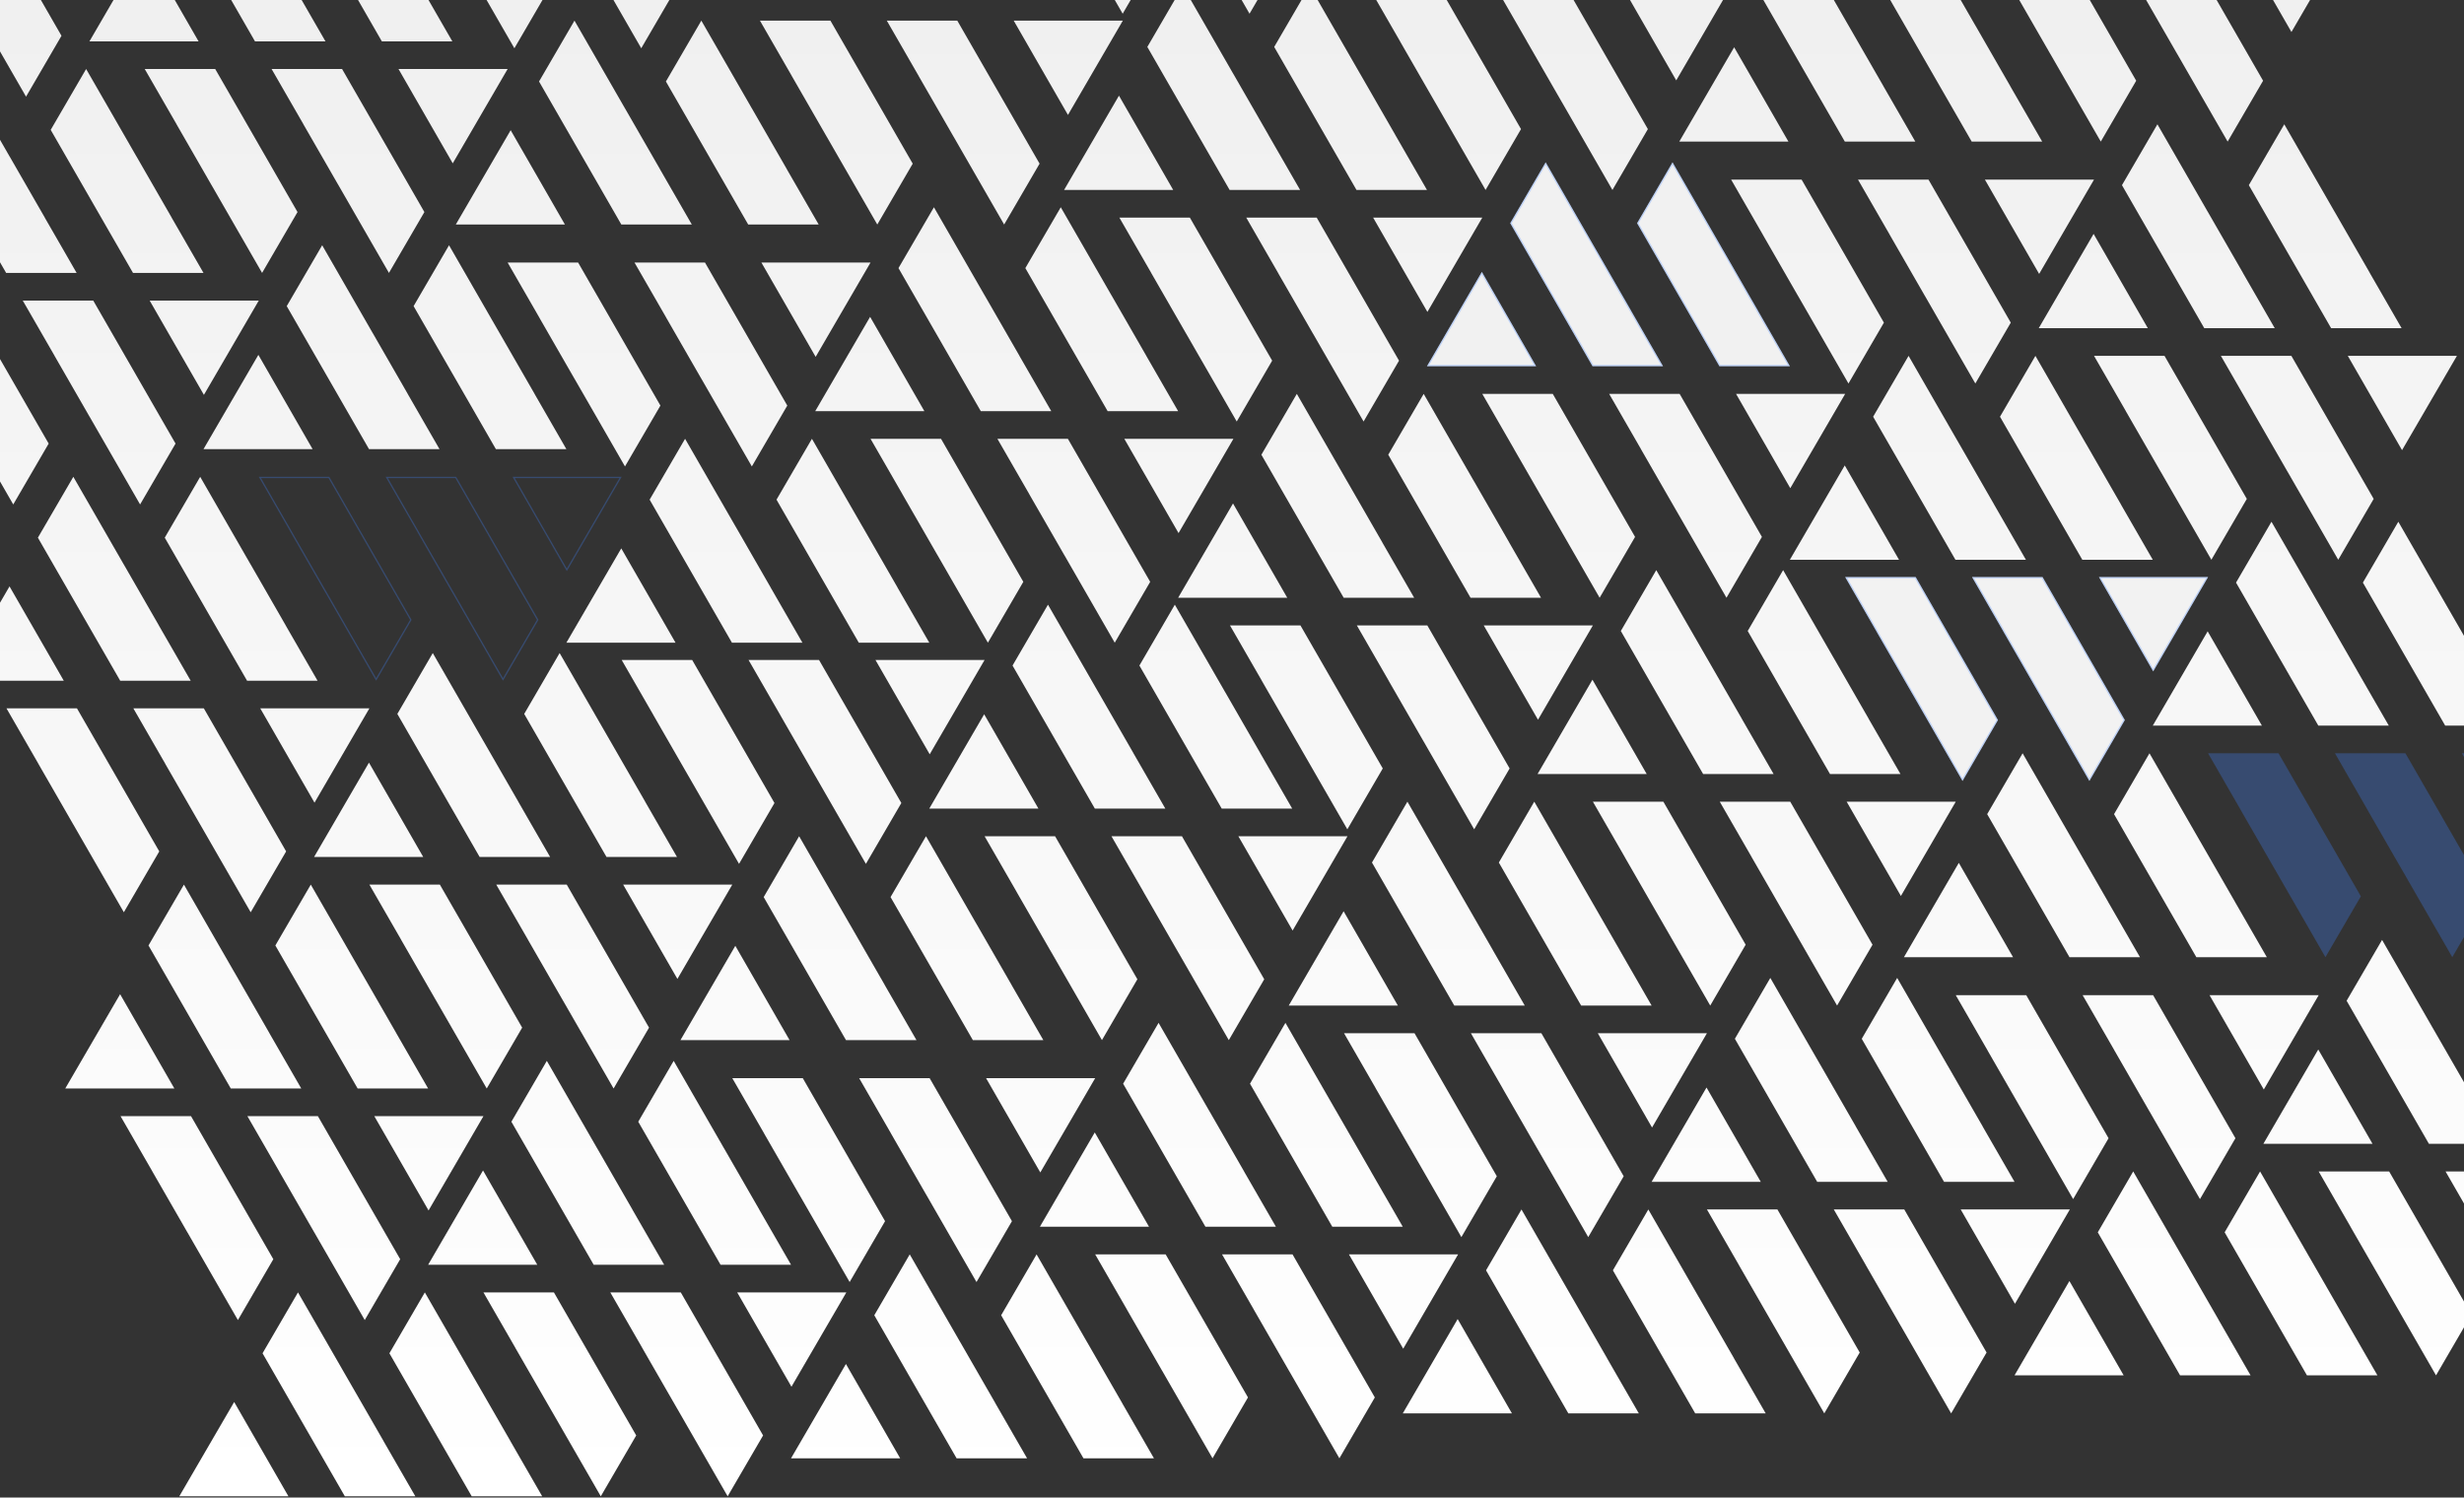 <svg width="1920" height="1167" viewBox="0 0 1920 1167" fill="none" xmlns="http://www.w3.org/2000/svg">
<rect x="0" y="0" width="1920" height="1167" fill="#333333" stroke="none"/>
<path d="M1066.15 -148.206L1023.38 -74.709L981.11 -148.206H1066.15Z" fill="url(#paint0_linear_1569_22)"/>
<path d="M973.661 10.689L1001.28 -36.74L937.148 -148.206H882.226L907.023 -105.154L907.004 -105.126L934.373 -57.56L934.382 -57.578L973.661 10.689Z" fill="url(#paint1_linear_1569_22)"/>
<path d="M874.814 10.689L902.423 -36.74L838.291 -148.206H783.369L808.166 -105.154L808.148 -105.126L835.517 -57.56L835.526 -57.578L874.814 10.689Z" fill="url(#paint2_linear_1569_22)"/>
<path d="M1348.93 -10.856L1306.16 62.641L1263.89 -10.856H1348.93Z" fill="url(#paint3_linear_1569_22)"/>
<path d="M1256.44 148.039L1284.06 100.61L1219.93 -10.856H1165L1189.8 32.196L1189.78 32.224L1217.15 79.79L1217.16 79.772L1256.44 148.039Z" fill="url(#paint4_linear_1569_22)"/>
<path d="M1157.59 148.039L1185.2 100.61L1121.07 -10.856H1066.15L1090.95 32.196L1090.93 32.224L1118.3 79.79L1118.3 79.772L1157.59 148.039Z" fill="url(#paint5_linear_1569_22)"/>
<path d="M829.152 148.039L871.916 74.542L914.191 148.039L829.152 148.039Z" fill="url(#paint6_linear_1569_22)"/>
<path d="M921.639 -10.856L894.021 36.573L958.152 148.039H1013.07L988.278 104.986L988.296 104.959L960.927 57.392L960.918 57.411L921.639 -10.856Z" fill="url(#paint7_linear_1569_22)"/>
<path d="M1020.49 -10.856L992.878 36.573L1057.01 148.039H1111.93L1087.13 104.986L1087.15 104.959L1059.78 57.392L1059.77 57.411L1020.49 -10.856Z" fill="url(#paint8_linear_1569_22)"/>
<path d="M1023.06 -32.401L1065.82 -105.898L1108.1 -32.401H1023.06Z" fill="url(#paint9_linear_1569_22)"/>
<path d="M1115.54 -191.296L1087.93 -143.867L1152.06 -32.401H1206.98L1182.18 -75.454L1182.2 -75.481L1154.83 -123.048L1154.82 -123.029L1115.54 -191.296Z" fill="url(#paint10_linear_1569_22)"/>
<path d="M1214.39 -191.296L1186.78 -143.867L1250.91 -32.401L1305.84 -32.401L1281.04 -75.454L1281.06 -75.481L1253.69 -123.048L1253.68 -123.029L1214.39 -191.296Z" fill="url(#paint11_linear_1569_22)"/>
<path d="M1545.53 -185.91L1502.76 -112.413L1460.49 -185.91H1545.53Z" fill="#4182FF" fill-opacity="0.3"/>
<path d="M1453.04 -27.015L1480.66 -74.444L1416.53 -185.91H1361.6L1386.4 -142.858L1386.38 -142.83L1413.75 -95.263L1413.76 -95.282L1453.04 -27.015Z" fill="#4182FF" fill-opacity="0.3"/>
<path d="M1354.19 -27.015L1381.8 -74.444L1317.67 -185.91H1262.75L1287.54 -142.858L1287.53 -142.83L1314.89 -95.263L1314.9 -95.282L1354.19 -27.015Z" fill="#4182FF" fill-opacity="0.3"/>
<path d="M1828.3 -48.56L1785.54 24.937L1743.27 -48.56H1828.3Z" fill="url(#paint12_linear_1569_22)"/>
<path d="M1735.82 110.335L1763.44 62.906L1699.3 -48.56H1644.38L1669.18 -5.508L1669.16 -5.48L1696.53 42.086L1696.54 42.068L1735.82 110.335Z" fill="url(#paint13_linear_1569_22)"/>
<path d="M1636.97 110.335L1664.58 62.906L1600.45 -48.56H1545.53L1570.32 -5.508L1570.3 -5.48L1597.67 42.086L1597.68 42.068L1636.97 110.335Z" fill="url(#paint14_linear_1569_22)"/>
<path d="M1308.53 110.335L1351.29 36.838L1393.57 110.335H1308.53Z" fill="url(#paint15_linear_1569_22)"/>
<path d="M1401.02 -48.56L1373.4 -1.131L1437.53 110.335H1492.45L1467.66 67.282L1467.67 67.255L1440.3 19.688L1440.3 19.707L1401.02 -48.56Z" fill="url(#paint16_linear_1569_22)"/>
<path d="M1499.86 -48.56L1472.26 -1.131L1536.39 110.335H1591.31L1566.51 67.282L1566.53 67.255L1539.16 19.688L1539.15 19.707L1499.86 -48.56Z" fill="url(#paint17_linear_1569_22)"/>
<path d="M1502.44 -70.105L1545.2 -143.602L1587.47 -70.105L1502.44 -70.105Z" fill="url(#paint18_linear_1569_22)"/>
<path d="M1594.92 -229L1567.3 -181.571L1631.44 -70.105L1686.36 -70.105L1661.56 -113.157L1661.58 -113.185L1634.21 -160.752L1634.2 -160.733L1594.92 -229Z" fill="url(#paint19_linear_1569_22)"/>
<path d="M1693.77 -229L1666.16 -181.571L1730.29 -70.105H1785.21L1760.42 -113.157L1760.44 -113.185L1733.07 -160.752L1733.06 -160.733L1693.77 -229Z" fill="url(#paint20_linear_1569_22)"/>
<path d="M1155.02 169.584L1112.26 243.081L1069.98 169.584H1155.02Z" fill="url(#paint21_linear_1569_22)"/>
<path d="M1062.53 328.479L1090.15 281.05L1026.02 169.584H971.099L995.896 212.636L995.878 212.663L1023.25 260.23L1023.26 260.212L1062.53 328.479Z" fill="url(#paint22_linear_1569_22)"/>
<path d="M963.688 328.479L991.296 281.05L927.165 169.584H872.242L897.04 212.636L897.021 212.663L924.39 260.23L924.399 260.212L963.688 328.479Z" fill="url(#paint23_linear_1569_22)"/>
<path d="M1437.8 306.933L1395.04 380.43L1352.76 306.933H1437.8Z" fill="url(#paint24_linear_1569_22)"/>
<path d="M1345.31 465.828L1372.93 418.399L1308.8 306.933H1253.88L1278.68 349.986L1278.66 350.013L1306.03 397.58L1306.03 397.561L1345.31 465.828Z" fill="url(#paint25_linear_1569_22)"/>
<path d="M1246.47 465.828L1274.08 418.399L1209.94 306.933H1155.02L1179.82 349.986L1179.8 350.013L1207.17 397.58L1207.18 397.561L1246.47 465.828Z" fill="url(#paint26_linear_1569_22)"/>
<path d="M918.026 465.828L960.789 392.331L1003.06 465.828H918.026Z" fill="url(#paint27_linear_1569_22)"/>
<path d="M1010.51 306.933L982.895 354.362L1047.03 465.828H1101.95L1077.15 422.776L1077.17 422.749L1049.8 375.182L1049.79 375.2L1010.51 306.933Z" fill="url(#paint28_linear_1569_22)"/>
<path d="M1109.36 306.933L1081.75 354.362L1145.88 465.828H1200.8L1176.01 422.776L1176.03 422.749L1148.66 375.182L1148.65 375.2L1109.36 306.933Z" fill="url(#paint29_linear_1569_22)"/>
<path d="M1631.71 139.959L1588.94 213.456L1546.67 139.959H1631.71Z" fill="url(#paint30_linear_1569_22)"/>
<path d="M1539.22 298.854L1566.84 251.425L1502.71 139.959H1447.78L1472.58 183.011L1472.56 183.039L1499.93 230.606L1499.94 230.587L1539.22 298.854Z" fill="url(#paint31_linear_1569_22)"/>
<path d="M1440.37 298.854L1467.98 251.425L1403.85 139.959H1348.93L1373.72 183.011L1373.71 183.039L1401.07 230.606L1401.08 230.587L1440.37 298.854Z" fill="url(#paint32_linear_1569_22)"/>
<path d="M1914.48 277.309L1871.72 350.806L1829.45 277.309H1914.48Z" fill="url(#paint33_linear_1569_22)"/>
<path d="M1822 436.204L1849.62 388.775L1785.48 277.309H1730.56L1755.36 320.361L1755.34 320.389L1782.71 367.955L1782.72 367.937L1822 436.204Z" fill="url(#paint34_linear_1569_22)"/>
<path d="M1723.15 436.204L1750.76 388.775L1686.63 277.309H1631.71L1656.5 320.361L1656.48 320.389L1683.85 367.955L1683.86 367.937L1723.15 436.204Z" fill="url(#paint35_linear_1569_22)"/>
<path d="M1394.71 436.204L1437.47 362.707L1479.75 436.204H1394.71Z" fill="url(#paint36_linear_1569_22)"/>
<path d="M1487.2 277.309L1459.58 324.738L1523.71 436.204H1578.63L1553.84 393.152L1553.85 393.124L1526.49 345.557L1526.48 345.576L1487.2 277.309Z" fill="url(#paint37_linear_1569_22)"/>
<path d="M1586.04 277.309L1558.44 324.738L1622.57 436.204H1677.49L1652.69 393.152L1652.71 393.124L1625.34 345.557L1625.33 345.576L1586.04 277.309Z" fill="url(#paint38_linear_1569_22)"/>
<path d="M1588.62 255.764L1631.38 182.267L1673.65 255.764H1588.62Z" fill="url(#paint39_linear_1569_22)"/>
<path d="M1681.1 96.869L1653.48 144.298L1717.62 255.764H1772.54L1747.74 212.712L1747.76 212.684L1720.39 165.118L1720.38 165.136L1681.1 96.869Z" fill="url(#paint40_linear_1569_22)"/>
<path d="M1779.95 96.869L1752.34 144.298L1816.47 255.764H1871.39L1846.6 212.712L1846.62 212.684L1819.25 165.118L1819.24 165.136L1779.95 96.869Z" fill="url(#paint41_linear_1569_22)"/>
<path d="M112.779 -83.571L70.016 -10.074L27.741 -83.571H112.779Z" fill="url(#paint42_linear_1569_22)"/>
<path d="M20.292 75.324L47.91 27.895L-16.221 -83.571H-71.144L-46.346 -40.519L-46.365 -40.491L-18.996 7.075L-18.987 7.057L20.292 75.324Z" fill="url(#paint43_linear_1569_22)"/>
<path d="M-78.555 75.324L-50.946 27.895L-115.078 -83.571H-170L-145.203 -40.519L-145.221 -40.491L-117.852 7.075L-117.843 7.057L-78.555 75.324Z" fill="url(#paint44_linear_1569_22)"/>
<path d="M395.558 53.779L352.794 127.276L310.52 53.779H395.558Z" fill="url(#paint45_linear_1569_22)"/>
<path d="M303.071 212.674L330.689 165.245L266.558 53.779H211.635L236.433 96.831L236.414 96.859L263.783 144.425L263.792 144.407L303.071 212.674Z" fill="url(#paint46_linear_1569_22)"/>
<path d="M204.224 212.674L231.833 165.245L167.701 53.779H112.779L137.576 96.831L137.558 96.859L164.927 144.425L164.936 144.407L204.224 212.674Z" fill="url(#paint47_linear_1569_22)"/>
<path d="M-124.217 212.674L-81.453 139.177L-39.178 212.674L-124.217 212.674Z" fill="url(#paint48_linear_1569_22)"/>
<path d="M-31.73 53.779L-59.348 101.208L4.783 212.674H59.706L34.909 169.622L34.927 169.594L7.558 122.027L7.549 122.046L-31.73 53.779Z" fill="url(#paint49_linear_1569_22)"/>
<path d="M67.117 53.779L39.509 101.208L103.64 212.674H158.562L133.765 169.622L133.784 169.594L106.415 122.027L106.405 122.046L67.117 53.779Z" fill="url(#paint50_linear_1569_22)"/>
<path d="M69.689 32.234L112.452 -41.263L154.727 32.234H69.689Z" fill="url(#paint51_linear_1569_22)"/>
<path d="M162.176 -126.661L134.558 -79.232L198.689 32.234H253.611L228.814 -10.818L228.833 -10.846L201.464 -58.412L201.455 -58.394L162.176 -126.661Z" fill="url(#paint52_linear_1569_22)"/>
<path d="M261.023 -126.661L233.414 -79.232L297.546 32.234H352.468L327.671 -10.818L327.689 -10.846L300.32 -58.412L300.311 -58.394L261.023 -126.661Z" fill="url(#paint53_linear_1569_22)"/>
<path d="M592.157 -121.275L549.393 -47.778L507.118 -121.275H592.157Z" fill="url(#paint54_linear_1569_22)"/>
<path d="M499.67 37.62L527.288 -9.809L463.156 -121.275H408.234L433.031 -78.222L433.013 -78.195L460.382 -30.628L460.391 -30.647L499.67 37.62Z" fill="url(#paint55_linear_1569_22)"/>
<path d="M400.823 37.62L428.431 -9.809L364.3 -121.275H309.378L334.175 -78.222L334.156 -78.195L361.525 -30.628L361.534 -30.647L400.823 37.62Z" fill="url(#paint56_linear_1569_22)"/>
<path d="M874.936 16.075L832.172 89.572L789.897 16.075H874.936Z" fill="url(#paint57_linear_1569_22)"/>
<path d="M782.449 174.97L810.067 127.541L745.935 16.075H691.013L715.81 59.127L715.792 59.155L743.161 106.721L743.17 106.703L782.449 174.97Z" fill="url(#paint58_linear_1569_22)"/>
<path d="M683.602 174.97L711.21 127.541L647.079 16.075H592.157L616.954 59.127L616.935 59.155L644.304 106.721L644.313 106.703L683.602 174.97Z" fill="url(#paint59_linear_1569_22)"/>
<path d="M355.161 174.97L397.924 101.473L440.199 174.97H355.161Z" fill="url(#paint60_linear_1569_22)"/>
<path d="M447.648 16.075L420.03 63.504L484.161 174.97L539.083 174.97L514.286 131.918L514.305 131.89L486.936 84.324L486.927 84.342L447.648 16.075Z" fill="url(#paint61_linear_1569_22)"/>
<path d="M546.495 16.075L518.886 63.504L583.018 174.97H637.94L613.143 131.918L613.161 131.89L585.792 84.324L585.783 84.342L546.495 16.075Z" fill="url(#paint62_linear_1569_22)"/>
<path d="M549.066 -5.47L591.83 -78.967L634.105 -5.47L549.066 -5.47Z" fill="url(#paint63_linear_1569_22)"/>
<path d="M641.553 -164.365L613.935 -116.936L678.067 -5.47H732.989L708.192 -48.522L708.21 -48.55L680.841 -96.116L680.832 -96.098L641.553 -164.365Z" fill="url(#paint64_linear_1569_22)"/>
<path d="M740.4 -164.365L712.792 -116.936L776.923 -5.47L831.845 -5.47L807.048 -48.522L807.067 -48.55L779.698 -96.116L779.689 -96.098L740.4 -164.365Z" fill="url(#paint65_linear_1569_22)"/>
<path d="M201.652 234.219L158.889 307.716L116.614 234.219H201.652Z" fill="url(#paint66_linear_1569_22)"/>
<path d="M109.166 393.114L136.784 345.685L72.652 234.219H17.73L42.527 277.271L42.509 277.299L69.878 324.865L69.887 324.847L109.166 393.114Z" fill="url(#paint67_linear_1569_22)"/>
<path d="M10.319 393.114L37.927 345.685L-26.204 234.219H-81.126L-56.329 277.271L-56.348 277.299L-28.979 324.865L-28.97 324.847L10.319 393.114Z" fill="url(#paint68_linear_1569_22)"/>
<path d="M-35.343 530.464L7.42 456.966L49.695 530.464H-35.343Z" fill="url(#paint69_linear_1569_22)"/>
<path d="M57.144 371.569L29.526 418.998L93.657 530.464H148.579L123.782 487.411L123.801 487.384L96.432 439.817L96.422 439.836L57.144 371.569Z" fill="url(#paint70_linear_1569_22)"/>
<path d="M155.991 371.569L128.382 418.998L192.513 530.464H247.436L222.639 487.411L222.657 487.384L195.288 439.817L195.279 439.836L155.991 371.569Z" fill="url(#paint71_linear_1569_22)"/>
<path d="M158.562 350.024L201.326 276.527L243.601 350.024H158.562Z" fill="url(#paint72_linear_1569_22)"/>
<path d="M251.049 191.129L223.431 238.558L287.562 350.024H342.485L317.688 306.971L317.706 306.944L290.337 259.377L290.328 259.396L251.049 191.129Z" fill="url(#paint73_linear_1569_22)"/>
<path d="M349.896 191.129L322.288 238.558L386.419 350.024H441.341L416.544 306.971L416.563 306.944L389.194 259.377L389.184 259.396L349.896 191.129Z" fill="url(#paint74_linear_1569_22)"/>
<path d="M678.337 204.594L635.573 278.091L593.299 204.594H678.337Z" fill="url(#paint75_linear_1569_22)"/>
<path d="M585.85 363.489L613.468 316.06L549.337 204.594H494.414L519.211 247.647L519.193 247.674L546.562 295.241L546.571 295.222L585.85 363.489Z" fill="url(#paint76_linear_1569_22)"/>
<path d="M487.003 363.489L514.612 316.06L450.48 204.594H395.558L420.355 247.647L420.337 247.674L447.706 295.241L447.715 295.222L487.003 363.489Z" fill="url(#paint77_linear_1569_22)"/>
<path d="M961.116 341.944L918.352 415.441L876.078 341.944H961.116Z" fill="url(#paint78_linear_1569_22)"/>
<path d="M868.629 500.839L896.247 453.41L832.116 341.944H777.193L801.99 384.996L801.972 385.024L829.341 432.591L829.35 432.572L868.629 500.839Z" fill="url(#paint79_linear_1569_22)"/>
<path d="M769.782 500.839L797.391 453.41L733.259 341.944H678.337L703.134 384.996L703.116 385.024L730.484 432.591L730.494 432.572L769.782 500.839Z" fill="url(#paint80_linear_1569_22)"/>
<path d="M441.341 500.839L484.105 427.342L526.38 500.839H441.341Z" fill="url(#paint81_linear_1569_22)"/>
<path d="M533.828 341.944L506.21 389.373L570.341 500.839H625.264L600.467 457.787L600.485 457.759L573.116 410.193L573.107 410.211L533.828 341.944Z" fill="url(#paint82_linear_1569_22)"/>
<path d="M632.675 341.944L605.067 389.373L669.198 500.839H724.12L699.323 457.787L699.341 457.759L671.973 410.193L671.963 410.211L632.675 341.944Z" fill="url(#paint83_linear_1569_22)"/>
<path d="M635.247 320.399L678.01 246.902L720.285 320.399L635.247 320.399Z" fill="url(#paint84_linear_1569_22)"/>
<path d="M727.733 161.504L700.116 208.933L764.247 320.399H819.169L794.372 277.347L794.391 277.319L767.022 229.753L767.012 229.771L727.733 161.504Z" fill="url(#paint85_linear_1569_22)"/>
<path d="M826.581 161.504L798.972 208.933L863.103 320.399H918.026L893.229 277.347L893.247 277.319L865.878 229.753L865.869 229.771L826.581 161.504Z" fill="url(#paint86_linear_1569_22)"/>
<path d="M1241.2 487.373L1198.44 560.87L1156.16 487.373H1241.2Z" fill="url(#paint87_linear_1569_22)"/>
<path d="M1148.71 646.268L1176.33 598.839L1112.2 487.373H1057.28L1082.08 530.426L1082.06 530.453L1109.43 578.02L1109.44 578.001L1148.71 646.268Z" fill="url(#paint88_linear_1569_22)"/>
<path d="M1049.87 646.268L1077.48 598.839L1013.34 487.373H958.423L983.22 530.426L983.201 530.453L1010.57 578.02L1010.58 578.001L1049.87 646.268Z" fill="url(#paint89_linear_1569_22)"/>
<path d="M1523.98 624.723L1481.22 698.22L1438.94 624.723H1523.98Z" fill="url(#paint90_linear_1569_22)"/>
<path d="M1431.49 783.618L1459.11 736.189L1394.98 624.723H1340.06L1364.86 667.775L1364.84 667.803L1392.21 715.37L1392.21 715.351L1431.49 783.618Z" fill="url(#paint91_linear_1569_22)"/>
<path d="M1332.65 783.618L1360.26 736.189L1296.12 624.723H1241.2L1266 667.775L1265.98 667.803L1293.35 715.37L1293.36 715.351L1332.65 783.618Z" fill="url(#paint92_linear_1569_22)"/>
<path d="M1004.21 783.618L1046.97 710.121L1089.24 783.618H1004.21Z" fill="url(#paint93_linear_1569_22)"/>
<path d="M1096.69 624.723L1069.07 672.152L1133.21 783.618H1188.13L1163.33 740.566L1163.35 740.538L1135.98 692.972L1135.97 692.99L1096.69 624.723Z" fill="url(#paint94_linear_1569_22)"/>
<path d="M1195.54 624.723L1167.93 672.152L1232.06 783.618H1286.98L1262.19 740.566L1262.21 740.538L1234.84 692.972L1234.83 692.99L1195.54 624.723Z" fill="url(#paint95_linear_1569_22)"/>
<path d="M1198.11 603.178L1240.87 529.681L1283.15 603.178H1198.11Z" fill="url(#paint96_linear_1569_22)"/>
<path d="M1290.6 444.283L1262.98 491.712L1327.11 603.178H1382.03L1357.24 560.126L1357.26 560.098L1329.89 512.532L1329.88 512.55L1290.6 444.283Z" fill="url(#paint97_linear_1569_22)"/>
<path d="M1389.45 444.283L1361.84 491.712L1425.97 603.178H1480.89L1456.09 560.126L1456.11 560.098L1428.74 512.532L1428.73 512.55L1389.45 444.283Z" fill="url(#paint98_linear_1569_22)"/>
<path d="M1483.58 745.914L1526.35 672.417L1568.62 745.914H1483.58Z" fill="url(#paint99_linear_1569_22)"/>
<path d="M1576.07 587.019L1548.45 634.448L1612.58 745.914H1667.51L1642.71 702.862L1642.73 702.834L1615.36 655.268L1615.35 655.286L1576.07 587.019Z" fill="url(#paint100_linear_1569_22)"/>
<path d="M1674.92 587.019L1647.31 634.448L1711.44 745.914H1766.36L1741.57 702.862L1741.58 702.834L1714.21 655.268L1714.21 655.286L1674.92 587.019Z" fill="url(#paint101_linear_1569_22)"/>
<path d="M1677.49 565.474L1720.25 491.977L1762.53 565.474H1677.49Z" fill="url(#paint102_linear_1569_22)"/>
<path d="M1769.98 406.579L1742.36 454.008L1806.49 565.474H1861.41L1836.61 522.422L1836.63 522.395L1809.26 474.828L1809.25 474.846L1769.98 406.579Z" fill="url(#paint103_linear_1569_22)"/>
<path d="M1868.82 406.579L1841.21 454.008L1905.35 565.474H1960.27L1935.47 522.422L1935.49 522.395L1908.12 474.828L1908.11 474.846L1868.82 406.579Z" fill="url(#paint104_linear_1569_22)"/>
<path d="M1330.08 805.163L1287.31 878.66L1245.04 805.163H1330.08Z" fill="url(#paint105_linear_1569_22)"/>
<path d="M1237.59 964.058L1265.21 916.629L1201.07 805.163H1146.15L1170.95 848.215L1170.93 848.243L1198.3 895.81L1198.31 895.791L1237.59 964.058Z" fill="url(#paint106_linear_1569_22)"/>
<path d="M1138.74 964.058L1166.35 916.629L1102.22 805.163H1047.3L1072.09 848.215L1072.07 848.243L1099.44 895.81L1099.45 895.791L1138.74 964.058Z" fill="url(#paint107_linear_1569_22)"/>
<path d="M1612.85 942.513L1570.09 1016.01L1527.82 942.513H1612.85Z" fill="url(#paint108_linear_1569_22)"/>
<path d="M1520.37 1101.41L1547.99 1053.98L1483.85 942.513H1428.93L1453.73 985.565L1453.71 985.593L1481.08 1033.16L1481.09 1033.14L1520.37 1101.41Z" fill="url(#paint109_linear_1569_22)"/>
<path d="M1421.52 1101.41L1449.13 1053.98L1385 942.513H1330.08L1354.87 985.565L1354.85 985.593L1382.22 1033.16L1382.23 1033.14L1421.52 1101.41Z" fill="url(#paint110_linear_1569_22)"/>
<path d="M1093.08 1101.41L1135.84 1027.91L1178.12 1101.41H1093.08Z" fill="url(#paint111_linear_1569_22)"/>
<path d="M1185.57 942.513L1157.95 989.942L1222.08 1101.41H1277L1252.2 1058.36L1252.22 1058.33L1224.85 1010.76L1224.84 1010.78L1185.57 942.513Z" fill="url(#paint112_linear_1569_22)"/>
<path d="M1284.41 942.513L1256.8 989.942L1320.94 1101.41H1375.86L1351.06 1058.36L1351.08 1058.33L1323.71 1010.76L1323.7 1010.78L1284.41 942.513Z" fill="url(#paint113_linear_1569_22)"/>
<path d="M1286.98 920.968L1329.75 847.471L1372.02 920.968H1286.98Z" fill="url(#paint114_linear_1569_22)"/>
<path d="M1379.47 762.073L1351.85 809.502L1415.99 920.968H1470.91L1446.11 877.916L1446.13 877.888L1418.76 830.321L1418.75 830.34L1379.47 762.073Z" fill="url(#paint115_linear_1569_22)"/>
<path d="M1478.32 762.073L1450.71 809.502L1514.84 920.968H1569.76L1544.97 877.916L1544.99 877.888L1517.62 830.321L1517.61 830.34L1478.32 762.073Z" fill="url(#paint116_linear_1569_22)"/>
<path d="M1806.76 775.539L1764 849.036L1721.72 775.539H1806.76Z" fill="url(#paint117_linear_1569_22)"/>
<path d="M1714.27 934.434L1741.89 887.005L1677.76 775.539H1622.84L1647.63 818.591L1647.62 818.618L1674.98 866.185L1674.99 866.167L1714.27 934.434Z" fill="url(#paint118_linear_1569_22)"/>
<path d="M1615.43 934.434L1643.03 887.005L1578.9 775.539H1523.98L1548.78 818.591L1548.76 818.618L1576.13 866.185L1576.14 866.167L1615.43 934.434Z" fill="url(#paint119_linear_1569_22)"/>
<path d="M2089.54 912.888L2046.78 986.385L2004.5 912.888H2089.54Z" fill="url(#paint120_linear_1569_22)"/>
<path d="M1997.05 1071.78L2024.67 1024.35L1960.54 912.888H1905.62L1930.41 955.941L1930.39 955.968L1957.76 1003.53L1957.77 1003.52L1997.05 1071.78Z" fill="url(#paint121_linear_1569_22)"/>
<path d="M1898.2 1071.78L1925.81 1024.35L1861.68 912.888H1806.76L1831.56 955.941L1831.54 955.968L1858.91 1003.53L1858.92 1003.52L1898.2 1071.78Z" fill="url(#paint122_linear_1569_22)"/>
<path d="M1569.76 1071.78L1612.53 998.286L1654.8 1071.78H1569.76Z" fill="url(#paint123_linear_1569_22)"/>
<path d="M1662.25 912.888L1634.63 960.317L1698.76 1071.78H1753.69L1728.89 1028.73L1728.91 1028.7L1701.54 981.137L1701.53 981.155L1662.25 912.888Z" fill="url(#paint124_linear_1569_22)"/>
<path d="M1761.1 912.888L1733.49 960.317L1797.62 1071.78H1852.54L1827.75 1028.73L1827.76 1028.7L1800.4 981.137L1800.39 981.155L1761.1 912.888Z" fill="url(#paint125_linear_1569_22)"/>
<path d="M1763.67 891.343L1806.43 817.846L1848.71 891.343H1763.67Z" fill="url(#paint126_linear_1569_22)"/>
<path d="M1856.16 732.448L1828.54 779.877L1892.67 891.343H1947.59L1922.79 848.291L1922.81 848.264L1895.44 800.697L1895.44 800.715L1856.16 732.448Z" fill="url(#paint127_linear_1569_22)"/>
<path d="M1955 732.448L1927.39 779.877L1991.53 891.343H2046.45L2021.65 848.291L2021.67 848.264L1994.3 800.697L1994.29 800.715L1955 732.448Z" fill="url(#paint128_linear_1569_22)"/>
<path d="M287.833 552.009L245.069 625.506L202.794 552.009H287.833Z" fill="url(#paint129_linear_1569_22)"/>
<path d="M195.346 710.903L222.964 663.474L158.832 552.009H103.91L128.707 595.061L128.689 595.088L156.058 642.655L156.067 642.637L195.346 710.903Z" fill="url(#paint130_linear_1569_22)"/>
<path d="M96.499 710.903L124.107 663.474L59.976 552.009H5.054L29.851 595.061L29.832 595.088L57.201 642.655L57.211 642.637L96.499 710.903Z" fill="url(#paint131_linear_1569_22)"/>
<path d="M570.612 689.358L527.848 762.855L485.573 689.358H570.612Z" fill="url(#paint132_linear_1569_22)"/>
<path d="M478.125 848.253L505.743 800.824L441.611 689.358H386.689L411.486 732.411L411.468 732.438L438.837 780.005L438.846 779.986L478.125 848.253Z" fill="url(#paint133_linear_1569_22)"/>
<path d="M379.278 848.253L406.886 800.824L342.755 689.358H287.833L312.63 732.411L312.611 732.438L339.98 780.005L339.99 779.986L379.278 848.253Z" fill="url(#paint134_linear_1569_22)"/>
<path d="M50.837 848.253L93.6 774.756L135.875 848.253H50.837Z" fill="url(#paint135_linear_1569_22)"/>
<path d="M143.324 689.358L115.706 736.787L179.837 848.253H234.759L209.962 805.201L209.981 805.174L182.612 757.607L182.603 757.625L143.324 689.358Z" fill="url(#paint136_linear_1569_22)"/>
<path d="M242.171 689.358L214.562 736.787L278.694 848.253H333.616L308.819 805.201L308.837 805.174L281.468 757.607L281.459 757.625L242.171 689.358Z" fill="url(#paint137_linear_1569_22)"/>
<path d="M244.742 667.813L287.506 594.316L329.781 667.813H244.742Z" fill="url(#paint138_linear_1569_22)"/>
<path d="M337.229 508.918L309.611 556.347L373.743 667.813H428.665L403.868 624.761L403.886 624.734L376.517 577.167L376.508 577.185L337.229 508.918Z" fill="url(#paint139_linear_1569_22)"/>
<path d="M436.076 508.918L408.468 556.347L472.599 667.813H527.521L502.724 624.761L502.743 624.734L475.374 577.167L475.365 577.185L436.076 508.918Z" fill="url(#paint140_linear_1569_22)"/>
<path d="M767.21 514.305L724.447 587.802L682.172 514.305H767.21Z" fill="url(#paint141_linear_1569_22)"/>
<path d="M674.724 673.2L702.341 625.771L638.21 514.305H583.288L608.085 557.357L608.066 557.384L635.435 604.951L635.445 604.933L674.724 673.2Z" fill="url(#paint142_linear_1569_22)"/>
<path d="M575.876 673.2L603.485 625.771L539.354 514.305H484.431L509.228 557.357L509.21 557.384L536.579 604.951L536.588 604.933L575.876 673.2Z" fill="url(#paint143_linear_1569_22)"/>
<path d="M1049.99 651.654L1007.23 725.151L964.951 651.654H1049.99Z" fill="url(#paint144_linear_1569_22)"/>
<path d="M957.503 810.549L985.12 763.12L920.989 651.654H866.067L890.864 694.707L890.845 694.734L918.214 742.301L918.224 742.282L957.503 810.549Z" fill="url(#paint145_linear_1569_22)"/>
<path d="M858.655 810.549L886.264 763.12L822.133 651.654H767.21L792.007 694.707L791.989 694.734L819.358 742.301L819.367 742.282L858.655 810.549Z" fill="url(#paint146_linear_1569_22)"/>
<path d="M530.215 810.549L572.978 737.052L615.253 810.549H530.215Z" fill="url(#paint147_linear_1569_22)"/>
<path d="M622.701 651.654L595.083 699.083L659.215 810.549H714.137L689.34 767.497L689.358 767.47L661.989 719.903L661.98 719.921L622.701 651.654Z" fill="url(#paint148_linear_1569_22)"/>
<path d="M721.549 651.654L693.94 699.083L758.071 810.549H812.994L788.196 767.497L788.215 767.47L760.846 719.903L760.837 719.921L721.549 651.654Z" fill="url(#paint149_linear_1569_22)"/>
<path d="M724.12 630.109L766.884 556.612L809.158 630.109H724.12Z" fill="url(#paint150_linear_1569_22)"/>
<path d="M816.607 471.215L788.989 518.644L853.12 630.109H908.043L883.245 587.057L883.264 587.03L855.895 539.463L855.886 539.482L816.607 471.215Z" fill="url(#paint151_linear_1569_22)"/>
<path d="M915.454 471.215L887.845 518.644L951.977 630.109H1006.9L982.102 587.057L982.12 587.03L954.751 539.463L954.742 539.482L915.454 471.215Z" fill="url(#paint152_linear_1569_22)"/>
<path d="M376.706 869.798L333.942 943.295L291.668 869.798H376.706Z" fill="url(#paint153_linear_1569_22)"/>
<path d="M284.219 1028.69L311.837 981.264L247.706 869.798H192.783L217.581 912.851L217.562 912.878L244.931 960.445L244.94 960.426L284.219 1028.69Z" fill="url(#paint154_linear_1569_22)"/>
<path d="M185.372 1028.69L212.981 981.264L148.849 869.798H93.927L118.724 912.851L118.706 912.878L146.075 960.445L146.084 960.426L185.372 1028.69Z" fill="url(#paint155_linear_1569_22)"/>
<path d="M659.485 1007.15L616.721 1080.65L574.447 1007.15H659.485Z" fill="url(#paint156_linear_1569_22)"/>
<path d="M566.998 1166.04L594.616 1118.61L530.485 1007.15H475.562L500.359 1050.2L500.341 1050.23L527.71 1097.79L527.719 1097.78L566.998 1166.04Z" fill="url(#paint157_linear_1569_22)"/>
<path d="M468.151 1166.04L495.76 1118.61L431.628 1007.15H376.706L401.503 1050.2L401.485 1050.23L428.854 1097.79L428.863 1097.78L468.151 1166.04Z" fill="url(#paint158_linear_1569_22)"/>
<path d="M139.71 1166.04L182.474 1092.55L224.749 1166.04H139.71Z" fill="url(#paint159_linear_1569_22)"/>
<path d="M232.197 1007.15L204.579 1054.58L268.71 1166.04H323.633L298.836 1122.99L298.854 1122.96L271.485 1075.4L271.476 1075.41L232.197 1007.15Z" fill="url(#paint160_linear_1569_22)"/>
<path d="M331.044 1007.15L303.436 1054.58L367.567 1166.04H422.489L397.692 1122.99L397.711 1122.96L370.342 1075.4L370.332 1075.41L331.044 1007.15Z" fill="url(#paint161_linear_1569_22)"/>
<path d="M333.616 985.603L376.379 912.106L418.654 985.603H333.616Z" fill="url(#paint162_linear_1569_22)"/>
<path d="M426.103 826.708L398.485 874.137L462.616 985.603H517.538L492.741 942.551L492.76 942.523L465.391 894.957L465.381 894.975L426.103 826.708Z" fill="url(#paint163_linear_1569_22)"/>
<path d="M524.95 826.708L497.341 874.137L561.472 985.603H616.395L591.598 942.551L591.616 942.523L564.247 894.957L564.238 894.975L524.95 826.708Z" fill="url(#paint164_linear_1569_22)"/>
<path d="M853.391 840.174L810.627 913.671L768.352 840.174H853.391Z" fill="url(#paint165_linear_1569_22)"/>
<path d="M760.904 999.069L788.522 951.64L724.39 840.174H669.468L694.265 883.226L694.247 883.254L721.616 930.82L721.625 930.802L760.904 999.069Z" fill="url(#paint166_linear_1569_22)"/>
<path d="M662.057 999.069L689.665 951.64L625.534 840.174H570.612L595.409 883.226L595.39 883.254L622.759 930.82L622.768 930.802L662.057 999.069Z" fill="url(#paint167_linear_1569_22)"/>
<path d="M1136.17 977.524L1093.41 1051.02L1051.13 977.524H1136.17Z" fill="url(#paint168_linear_1569_22)"/>
<path d="M1043.68 1136.42L1071.3 1088.99L1007.17 977.524H952.247L977.044 1020.58L977.026 1020.6L1004.39 1068.17L1004.4 1068.15L1043.68 1136.42Z" fill="url(#paint169_linear_1569_22)"/>
<path d="M944.836 1136.42L972.444 1088.99L908.313 977.524H853.391L878.188 1020.58L878.169 1020.6L905.538 1068.17L905.547 1068.15L944.836 1136.42Z" fill="url(#paint170_linear_1569_22)"/>
<path d="M616.395 1136.42L659.158 1062.92L701.433 1136.42H616.395Z" fill="url(#paint171_linear_1569_22)"/>
<path d="M708.882 977.524L681.264 1024.95L745.395 1136.42H800.317L775.52 1093.37L775.539 1093.34L748.17 1045.77L748.161 1045.79L708.882 977.524Z" fill="url(#paint172_linear_1569_22)"/>
<path d="M807.729 977.524L780.12 1024.95L844.252 1136.42H899.174L874.377 1093.37L874.395 1093.34L847.026 1045.77L847.017 1045.79L807.729 977.524Z" fill="url(#paint173_linear_1569_22)"/>
<path d="M810.3 955.979L853.064 882.482L895.339 955.979H810.3Z" fill="url(#paint174_linear_1569_22)"/>
<path d="M902.787 797.084L875.169 844.513L939.301 955.979H994.223L969.426 912.926L969.444 912.899L942.075 865.332L942.066 865.351L902.787 797.084Z" fill="url(#paint175_linear_1569_22)"/>
<path d="M1001.63 797.084L974.026 844.513L1038.16 955.979H1093.08L1068.28 912.926L1068.3 912.899L1040.93 865.332L1040.92 865.351L1001.63 797.084Z" fill="url(#paint176_linear_1569_22)"/>
<g clip-path="url(#clip0_1569_22)">
<path d="M1111.93 285.388L1154.69 211.891L1196.97 285.388L1111.93 285.388Z" fill="#F1F1F1"/>
<path d="M1196.11 284.888L1112.8 284.888L1154.69 212.89L1196.11 284.888Z" stroke="#4182FF" stroke-opacity="0.3"/>
<path d="M1204.42 126.494L1176.8 173.922L1240.93 285.388L1295.85 285.388L1271.06 242.336L1271.08 242.309L1243.71 194.742L1243.7 194.76L1204.42 126.494Z" fill="#F1F1F1"/>
<path d="M1243.73 195.815L1243.74 195.796L1270.49 242.289L1270.47 242.316L1270.62 242.586L1294.99 284.888L1241.22 284.888L1177.38 173.924L1204.42 127.492L1243.26 195.01L1243.73 195.815Z" stroke="#4182FF" stroke-opacity="0.3"/>
<path d="M1303.27 126.494L1275.66 173.922L1339.79 285.388L1394.71 285.388L1369.91 242.336L1369.93 242.309L1342.56 194.742L1342.55 194.76L1303.27 126.494Z" fill="#F1F1F1"/>
<path d="M1342.58 195.815L1342.59 195.797L1369.34 242.289L1369.32 242.316L1369.48 242.586L1393.85 284.888L1340.08 284.888L1276.23 173.924L1303.26 127.492L1342.12 195.01L1342.58 195.815Z" stroke="#4182FF" stroke-opacity="0.3"/>
</g>
<g clip-path="url(#clip1_1569_22)">
<path d="M400.257 372.069H483.562L441.67 444.067L400.257 372.069Z" stroke="#4182FF" stroke-opacity="0.3"/>
<path d="M352.636 461.142L352.627 461.161L325.876 414.668L325.894 414.641L325.739 414.371L301.374 372.069H355.142L418.985 483.033L391.947 529.465L353.099 461.947L352.636 461.142Z" stroke="#4182FF" stroke-opacity="0.3"/>
<path d="M253.779 461.142L253.77 461.16L227.019 414.668L227.038 414.641L226.883 414.371L202.517 372.069H256.286L320.128 483.033L293.1 529.465L254.243 461.947L253.779 461.142Z" stroke="#4182FF" stroke-opacity="0.3"/>
</g>
<g clip-path="url(#clip2_1569_22)">
<path d="M1720.58 449.669L1677.82 523.166L1635.54 449.669H1720.58Z" fill="#F2F2F2"/>
<path d="M1636.41 450.169H1719.71L1677.82 522.168L1636.41 450.169Z" stroke="#4182FF" stroke-opacity="0.3"/>
<path d="M1628.09 608.564L1655.71 561.135L1591.58 449.669H1536.66L1561.45 492.722L1561.44 492.749L1588.8 540.316L1588.81 540.297L1628.09 608.564Z" fill="#F2F2F2"/>
<path d="M1588.78 539.243L1588.77 539.262L1562.02 492.769L1562.04 492.742L1561.89 492.472L1537.52 450.169H1591.29L1655.13 561.134L1628.1 607.566L1589.25 540.048L1588.78 539.243Z" stroke="#4182FF" stroke-opacity="0.3"/>
<path d="M1529.25 608.564L1556.85 561.135L1492.72 449.669H1437.8L1462.6 492.722L1462.58 492.749L1489.95 540.316L1489.96 540.297L1529.25 608.564Z" fill="#F2F2F2"/>
<path d="M1489.93 539.243L1489.92 539.261L1463.17 492.769L1463.19 492.742L1463.03 492.472L1438.67 450.169H1492.43L1556.28 561.134L1529.25 607.566L1490.39 540.048L1489.93 539.243Z" stroke="#4182FF" stroke-opacity="0.3"/>
</g>
<g clip-path="url(#clip3_1569_22)">
<path d="M2003.36 587.019L1960.59 660.516L1918.32 587.019H2003.36Z" fill="#4182FF" fill-opacity="0.3"/>
<path d="M1910.87 745.914L1938.49 698.485L1874.36 587.019H1819.44L1844.23 630.071L1844.21 630.099L1871.58 677.666L1871.59 677.647L1910.87 745.914Z" fill="#4182FF" fill-opacity="0.3"/>
<path d="M1812.02 745.914L1839.63 698.485L1775.5 587.019H1720.58L1745.38 630.071L1745.36 630.099L1772.73 677.666L1772.74 677.647L1812.02 745.914Z" fill="#4182FF" fill-opacity="0.3"/>
</g>
<defs>
<linearGradient id="paint0_linear_1569_22" x1="959.769" y1="-229" x2="959.769" y2="1166.04" gradientUnits="userSpaceOnUse">
<stop stop-color="#EDEDED"/>
<stop offset="1" stop-color="white"/>
</linearGradient>
<linearGradient id="paint1_linear_1569_22" x1="959.769" y1="-229" x2="959.769" y2="1166.04" gradientUnits="userSpaceOnUse">
<stop stop-color="#EDEDED"/>
<stop offset="1" stop-color="white"/>
</linearGradient>
<linearGradient id="paint2_linear_1569_22" x1="959.769" y1="-229" x2="959.769" y2="1166.04" gradientUnits="userSpaceOnUse">
<stop stop-color="#EDEDED"/>
<stop offset="1" stop-color="white"/>
</linearGradient>
<linearGradient id="paint3_linear_1569_22" x1="959.769" y1="-229" x2="959.769" y2="1166.04" gradientUnits="userSpaceOnUse">
<stop stop-color="#EDEDED"/>
<stop offset="1" stop-color="white"/>
</linearGradient>
<linearGradient id="paint4_linear_1569_22" x1="959.769" y1="-229" x2="959.769" y2="1166.04" gradientUnits="userSpaceOnUse">
<stop stop-color="#EDEDED"/>
<stop offset="1" stop-color="white"/>
</linearGradient>
<linearGradient id="paint5_linear_1569_22" x1="959.769" y1="-229" x2="959.769" y2="1166.04" gradientUnits="userSpaceOnUse">
<stop stop-color="#EDEDED"/>
<stop offset="1" stop-color="white"/>
</linearGradient>
<linearGradient id="paint6_linear_1569_22" x1="959.769" y1="-229" x2="959.769" y2="1166.04" gradientUnits="userSpaceOnUse">
<stop stop-color="#EDEDED"/>
<stop offset="1" stop-color="white"/>
</linearGradient>
<linearGradient id="paint7_linear_1569_22" x1="959.769" y1="-229" x2="959.769" y2="1166.04" gradientUnits="userSpaceOnUse">
<stop stop-color="#EDEDED"/>
<stop offset="1" stop-color="white"/>
</linearGradient>
<linearGradient id="paint8_linear_1569_22" x1="959.769" y1="-229" x2="959.769" y2="1166.04" gradientUnits="userSpaceOnUse">
<stop stop-color="#EDEDED"/>
<stop offset="1" stop-color="white"/>
</linearGradient>
<linearGradient id="paint9_linear_1569_22" x1="959.769" y1="-229" x2="959.769" y2="1166.04" gradientUnits="userSpaceOnUse">
<stop stop-color="#EDEDED"/>
<stop offset="1" stop-color="white"/>
</linearGradient>
<linearGradient id="paint10_linear_1569_22" x1="959.769" y1="-229" x2="959.769" y2="1166.04" gradientUnits="userSpaceOnUse">
<stop stop-color="#EDEDED"/>
<stop offset="1" stop-color="white"/>
</linearGradient>
<linearGradient id="paint11_linear_1569_22" x1="959.769" y1="-229" x2="959.769" y2="1166.04" gradientUnits="userSpaceOnUse">
<stop stop-color="#EDEDED"/>
<stop offset="1" stop-color="white"/>
</linearGradient>
<linearGradient id="paint12_linear_1569_22" x1="959.769" y1="-229" x2="959.769" y2="1166.04" gradientUnits="userSpaceOnUse">
<stop stop-color="#EDEDED"/>
<stop offset="1" stop-color="white"/>
</linearGradient>
<linearGradient id="paint13_linear_1569_22" x1="959.769" y1="-229" x2="959.769" y2="1166.04" gradientUnits="userSpaceOnUse">
<stop stop-color="#EDEDED"/>
<stop offset="1" stop-color="white"/>
</linearGradient>
<linearGradient id="paint14_linear_1569_22" x1="959.769" y1="-229" x2="959.769" y2="1166.04" gradientUnits="userSpaceOnUse">
<stop stop-color="#EDEDED"/>
<stop offset="1" stop-color="white"/>
</linearGradient>
<linearGradient id="paint15_linear_1569_22" x1="959.769" y1="-229" x2="959.769" y2="1166.04" gradientUnits="userSpaceOnUse">
<stop stop-color="#EDEDED"/>
<stop offset="1" stop-color="white"/>
</linearGradient>
<linearGradient id="paint16_linear_1569_22" x1="959.769" y1="-229" x2="959.769" y2="1166.04" gradientUnits="userSpaceOnUse">
<stop stop-color="#EDEDED"/>
<stop offset="1" stop-color="white"/>
</linearGradient>
<linearGradient id="paint17_linear_1569_22" x1="959.769" y1="-229" x2="959.769" y2="1166.04" gradientUnits="userSpaceOnUse">
<stop stop-color="#EDEDED"/>
<stop offset="1" stop-color="white"/>
</linearGradient>
<linearGradient id="paint18_linear_1569_22" x1="959.769" y1="-229" x2="959.769" y2="1166.04" gradientUnits="userSpaceOnUse">
<stop stop-color="#EDEDED"/>
<stop offset="1" stop-color="white"/>
</linearGradient>
<linearGradient id="paint19_linear_1569_22" x1="959.769" y1="-229" x2="959.769" y2="1166.04" gradientUnits="userSpaceOnUse">
<stop stop-color="#EDEDED"/>
<stop offset="1" stop-color="white"/>
</linearGradient>
<linearGradient id="paint20_linear_1569_22" x1="959.769" y1="-229" x2="959.769" y2="1166.04" gradientUnits="userSpaceOnUse">
<stop stop-color="#EDEDED"/>
<stop offset="1" stop-color="white"/>
</linearGradient>
<linearGradient id="paint21_linear_1569_22" x1="959.769" y1="-229" x2="959.769" y2="1166.04" gradientUnits="userSpaceOnUse">
<stop stop-color="#EDEDED"/>
<stop offset="1" stop-color="white"/>
</linearGradient>
<linearGradient id="paint22_linear_1569_22" x1="959.769" y1="-229" x2="959.769" y2="1166.04" gradientUnits="userSpaceOnUse">
<stop stop-color="#EDEDED"/>
<stop offset="1" stop-color="white"/>
</linearGradient>
<linearGradient id="paint23_linear_1569_22" x1="959.769" y1="-229" x2="959.769" y2="1166.04" gradientUnits="userSpaceOnUse">
<stop stop-color="#EDEDED"/>
<stop offset="1" stop-color="white"/>
</linearGradient>
<linearGradient id="paint24_linear_1569_22" x1="959.769" y1="-229" x2="959.769" y2="1166.04" gradientUnits="userSpaceOnUse">
<stop stop-color="#EDEDED"/>
<stop offset="1" stop-color="white"/>
</linearGradient>
<linearGradient id="paint25_linear_1569_22" x1="959.769" y1="-229" x2="959.769" y2="1166.04" gradientUnits="userSpaceOnUse">
<stop stop-color="#EDEDED"/>
<stop offset="1" stop-color="white"/>
</linearGradient>
<linearGradient id="paint26_linear_1569_22" x1="959.769" y1="-229" x2="959.769" y2="1166.04" gradientUnits="userSpaceOnUse">
<stop stop-color="#EDEDED"/>
<stop offset="1" stop-color="white"/>
</linearGradient>
<linearGradient id="paint27_linear_1569_22" x1="959.769" y1="-229" x2="959.769" y2="1166.04" gradientUnits="userSpaceOnUse">
<stop stop-color="#EDEDED"/>
<stop offset="1" stop-color="white"/>
</linearGradient>
<linearGradient id="paint28_linear_1569_22" x1="959.769" y1="-229" x2="959.769" y2="1166.04" gradientUnits="userSpaceOnUse">
<stop stop-color="#EDEDED"/>
<stop offset="1" stop-color="white"/>
</linearGradient>
<linearGradient id="paint29_linear_1569_22" x1="959.769" y1="-229" x2="959.769" y2="1166.04" gradientUnits="userSpaceOnUse">
<stop stop-color="#EDEDED"/>
<stop offset="1" stop-color="white"/>
</linearGradient>
<linearGradient id="paint30_linear_1569_22" x1="959.769" y1="-229" x2="959.769" y2="1166.04" gradientUnits="userSpaceOnUse">
<stop stop-color="#EDEDED"/>
<stop offset="1" stop-color="white"/>
</linearGradient>
<linearGradient id="paint31_linear_1569_22" x1="959.769" y1="-229" x2="959.769" y2="1166.04" gradientUnits="userSpaceOnUse">
<stop stop-color="#EDEDED"/>
<stop offset="1" stop-color="white"/>
</linearGradient>
<linearGradient id="paint32_linear_1569_22" x1="959.769" y1="-229" x2="959.769" y2="1166.04" gradientUnits="userSpaceOnUse">
<stop stop-color="#EDEDED"/>
<stop offset="1" stop-color="white"/>
</linearGradient>
<linearGradient id="paint33_linear_1569_22" x1="959.769" y1="-229" x2="959.769" y2="1166.04" gradientUnits="userSpaceOnUse">
<stop stop-color="#EDEDED"/>
<stop offset="1" stop-color="white"/>
</linearGradient>
<linearGradient id="paint34_linear_1569_22" x1="959.769" y1="-229" x2="959.769" y2="1166.04" gradientUnits="userSpaceOnUse">
<stop stop-color="#EDEDED"/>
<stop offset="1" stop-color="white"/>
</linearGradient>
<linearGradient id="paint35_linear_1569_22" x1="959.769" y1="-229" x2="959.769" y2="1166.04" gradientUnits="userSpaceOnUse">
<stop stop-color="#EDEDED"/>
<stop offset="1" stop-color="white"/>
</linearGradient>
<linearGradient id="paint36_linear_1569_22" x1="959.769" y1="-229" x2="959.769" y2="1166.04" gradientUnits="userSpaceOnUse">
<stop stop-color="#EDEDED"/>
<stop offset="1" stop-color="white"/>
</linearGradient>
<linearGradient id="paint37_linear_1569_22" x1="959.769" y1="-229" x2="959.769" y2="1166.04" gradientUnits="userSpaceOnUse">
<stop stop-color="#EDEDED"/>
<stop offset="1" stop-color="white"/>
</linearGradient>
<linearGradient id="paint38_linear_1569_22" x1="959.769" y1="-229" x2="959.769" y2="1166.04" gradientUnits="userSpaceOnUse">
<stop stop-color="#EDEDED"/>
<stop offset="1" stop-color="white"/>
</linearGradient>
<linearGradient id="paint39_linear_1569_22" x1="959.769" y1="-229" x2="959.769" y2="1166.04" gradientUnits="userSpaceOnUse">
<stop stop-color="#EDEDED"/>
<stop offset="1" stop-color="white"/>
</linearGradient>
<linearGradient id="paint40_linear_1569_22" x1="959.769" y1="-229" x2="959.769" y2="1166.04" gradientUnits="userSpaceOnUse">
<stop stop-color="#EDEDED"/>
<stop offset="1" stop-color="white"/>
</linearGradient>
<linearGradient id="paint41_linear_1569_22" x1="959.769" y1="-229" x2="959.769" y2="1166.04" gradientUnits="userSpaceOnUse">
<stop stop-color="#EDEDED"/>
<stop offset="1" stop-color="white"/>
</linearGradient>
<linearGradient id="paint42_linear_1569_22" x1="959.769" y1="-229" x2="959.769" y2="1166.04" gradientUnits="userSpaceOnUse">
<stop stop-color="#EDEDED"/>
<stop offset="1" stop-color="white"/>
</linearGradient>
<linearGradient id="paint43_linear_1569_22" x1="959.769" y1="-229" x2="959.769" y2="1166.04" gradientUnits="userSpaceOnUse">
<stop stop-color="#EDEDED"/>
<stop offset="1" stop-color="white"/>
</linearGradient>
<linearGradient id="paint44_linear_1569_22" x1="959.769" y1="-229" x2="959.769" y2="1166.04" gradientUnits="userSpaceOnUse">
<stop stop-color="#EDEDED"/>
<stop offset="1" stop-color="white"/>
</linearGradient>
<linearGradient id="paint45_linear_1569_22" x1="959.769" y1="-229" x2="959.769" y2="1166.04" gradientUnits="userSpaceOnUse">
<stop stop-color="#EDEDED"/>
<stop offset="1" stop-color="white"/>
</linearGradient>
<linearGradient id="paint46_linear_1569_22" x1="959.769" y1="-229" x2="959.769" y2="1166.04" gradientUnits="userSpaceOnUse">
<stop stop-color="#EDEDED"/>
<stop offset="1" stop-color="white"/>
</linearGradient>
<linearGradient id="paint47_linear_1569_22" x1="959.769" y1="-229" x2="959.769" y2="1166.04" gradientUnits="userSpaceOnUse">
<stop stop-color="#EDEDED"/>
<stop offset="1" stop-color="white"/>
</linearGradient>
<linearGradient id="paint48_linear_1569_22" x1="959.769" y1="-229" x2="959.769" y2="1166.04" gradientUnits="userSpaceOnUse">
<stop stop-color="#EDEDED"/>
<stop offset="1" stop-color="white"/>
</linearGradient>
<linearGradient id="paint49_linear_1569_22" x1="959.769" y1="-229" x2="959.769" y2="1166.04" gradientUnits="userSpaceOnUse">
<stop stop-color="#EDEDED"/>
<stop offset="1" stop-color="white"/>
</linearGradient>
<linearGradient id="paint50_linear_1569_22" x1="959.769" y1="-229" x2="959.769" y2="1166.04" gradientUnits="userSpaceOnUse">
<stop stop-color="#EDEDED"/>
<stop offset="1" stop-color="white"/>
</linearGradient>
<linearGradient id="paint51_linear_1569_22" x1="959.769" y1="-229" x2="959.769" y2="1166.04" gradientUnits="userSpaceOnUse">
<stop stop-color="#EDEDED"/>
<stop offset="1" stop-color="white"/>
</linearGradient>
<linearGradient id="paint52_linear_1569_22" x1="959.769" y1="-229" x2="959.769" y2="1166.04" gradientUnits="userSpaceOnUse">
<stop stop-color="#EDEDED"/>
<stop offset="1" stop-color="white"/>
</linearGradient>
<linearGradient id="paint53_linear_1569_22" x1="959.769" y1="-229" x2="959.769" y2="1166.04" gradientUnits="userSpaceOnUse">
<stop stop-color="#EDEDED"/>
<stop offset="1" stop-color="white"/>
</linearGradient>
<linearGradient id="paint54_linear_1569_22" x1="959.769" y1="-229" x2="959.769" y2="1166.04" gradientUnits="userSpaceOnUse">
<stop stop-color="#EDEDED"/>
<stop offset="1" stop-color="white"/>
</linearGradient>
<linearGradient id="paint55_linear_1569_22" x1="959.769" y1="-229" x2="959.769" y2="1166.04" gradientUnits="userSpaceOnUse">
<stop stop-color="#EDEDED"/>
<stop offset="1" stop-color="white"/>
</linearGradient>
<linearGradient id="paint56_linear_1569_22" x1="959.769" y1="-229" x2="959.769" y2="1166.04" gradientUnits="userSpaceOnUse">
<stop stop-color="#EDEDED"/>
<stop offset="1" stop-color="white"/>
</linearGradient>
<linearGradient id="paint57_linear_1569_22" x1="959.769" y1="-229" x2="959.769" y2="1166.04" gradientUnits="userSpaceOnUse">
<stop stop-color="#EDEDED"/>
<stop offset="1" stop-color="white"/>
</linearGradient>
<linearGradient id="paint58_linear_1569_22" x1="959.769" y1="-229" x2="959.769" y2="1166.04" gradientUnits="userSpaceOnUse">
<stop stop-color="#EDEDED"/>
<stop offset="1" stop-color="white"/>
</linearGradient>
<linearGradient id="paint59_linear_1569_22" x1="959.769" y1="-229" x2="959.769" y2="1166.04" gradientUnits="userSpaceOnUse">
<stop stop-color="#EDEDED"/>
<stop offset="1" stop-color="white"/>
</linearGradient>
<linearGradient id="paint60_linear_1569_22" x1="959.769" y1="-229" x2="959.769" y2="1166.04" gradientUnits="userSpaceOnUse">
<stop stop-color="#EDEDED"/>
<stop offset="1" stop-color="white"/>
</linearGradient>
<linearGradient id="paint61_linear_1569_22" x1="959.769" y1="-229" x2="959.769" y2="1166.04" gradientUnits="userSpaceOnUse">
<stop stop-color="#EDEDED"/>
<stop offset="1" stop-color="white"/>
</linearGradient>
<linearGradient id="paint62_linear_1569_22" x1="959.769" y1="-229" x2="959.769" y2="1166.04" gradientUnits="userSpaceOnUse">
<stop stop-color="#EDEDED"/>
<stop offset="1" stop-color="white"/>
</linearGradient>
<linearGradient id="paint63_linear_1569_22" x1="959.769" y1="-229" x2="959.769" y2="1166.04" gradientUnits="userSpaceOnUse">
<stop stop-color="#EDEDED"/>
<stop offset="1" stop-color="white"/>
</linearGradient>
<linearGradient id="paint64_linear_1569_22" x1="959.769" y1="-229" x2="959.769" y2="1166.04" gradientUnits="userSpaceOnUse">
<stop stop-color="#EDEDED"/>
<stop offset="1" stop-color="white"/>
</linearGradient>
<linearGradient id="paint65_linear_1569_22" x1="959.769" y1="-229" x2="959.769" y2="1166.04" gradientUnits="userSpaceOnUse">
<stop stop-color="#EDEDED"/>
<stop offset="1" stop-color="white"/>
</linearGradient>
<linearGradient id="paint66_linear_1569_22" x1="959.769" y1="-229" x2="959.769" y2="1166.04" gradientUnits="userSpaceOnUse">
<stop stop-color="#EDEDED"/>
<stop offset="1" stop-color="white"/>
</linearGradient>
<linearGradient id="paint67_linear_1569_22" x1="959.769" y1="-229" x2="959.769" y2="1166.04" gradientUnits="userSpaceOnUse">
<stop stop-color="#EDEDED"/>
<stop offset="1" stop-color="white"/>
</linearGradient>
<linearGradient id="paint68_linear_1569_22" x1="959.769" y1="-229" x2="959.769" y2="1166.04" gradientUnits="userSpaceOnUse">
<stop stop-color="#EDEDED"/>
<stop offset="1" stop-color="white"/>
</linearGradient>
<linearGradient id="paint69_linear_1569_22" x1="959.769" y1="-229" x2="959.769" y2="1166.04" gradientUnits="userSpaceOnUse">
<stop stop-color="#EDEDED"/>
<stop offset="1" stop-color="white"/>
</linearGradient>
<linearGradient id="paint70_linear_1569_22" x1="959.769" y1="-229" x2="959.769" y2="1166.04" gradientUnits="userSpaceOnUse">
<stop stop-color="#EDEDED"/>
<stop offset="1" stop-color="white"/>
</linearGradient>
<linearGradient id="paint71_linear_1569_22" x1="959.769" y1="-229" x2="959.769" y2="1166.04" gradientUnits="userSpaceOnUse">
<stop stop-color="#EDEDED"/>
<stop offset="1" stop-color="white"/>
</linearGradient>
<linearGradient id="paint72_linear_1569_22" x1="959.769" y1="-229" x2="959.769" y2="1166.04" gradientUnits="userSpaceOnUse">
<stop stop-color="#EDEDED"/>
<stop offset="1" stop-color="white"/>
</linearGradient>
<linearGradient id="paint73_linear_1569_22" x1="959.769" y1="-229" x2="959.769" y2="1166.04" gradientUnits="userSpaceOnUse">
<stop stop-color="#EDEDED"/>
<stop offset="1" stop-color="white"/>
</linearGradient>
<linearGradient id="paint74_linear_1569_22" x1="959.769" y1="-229" x2="959.769" y2="1166.04" gradientUnits="userSpaceOnUse">
<stop stop-color="#EDEDED"/>
<stop offset="1" stop-color="white"/>
</linearGradient>
<linearGradient id="paint75_linear_1569_22" x1="959.769" y1="-229" x2="959.769" y2="1166.04" gradientUnits="userSpaceOnUse">
<stop stop-color="#EDEDED"/>
<stop offset="1" stop-color="white"/>
</linearGradient>
<linearGradient id="paint76_linear_1569_22" x1="959.769" y1="-229" x2="959.769" y2="1166.04" gradientUnits="userSpaceOnUse">
<stop stop-color="#EDEDED"/>
<stop offset="1" stop-color="white"/>
</linearGradient>
<linearGradient id="paint77_linear_1569_22" x1="959.769" y1="-229" x2="959.769" y2="1166.04" gradientUnits="userSpaceOnUse">
<stop stop-color="#EDEDED"/>
<stop offset="1" stop-color="white"/>
</linearGradient>
<linearGradient id="paint78_linear_1569_22" x1="959.769" y1="-229" x2="959.769" y2="1166.04" gradientUnits="userSpaceOnUse">
<stop stop-color="#EDEDED"/>
<stop offset="1" stop-color="white"/>
</linearGradient>
<linearGradient id="paint79_linear_1569_22" x1="959.769" y1="-229" x2="959.769" y2="1166.04" gradientUnits="userSpaceOnUse">
<stop stop-color="#EDEDED"/>
<stop offset="1" stop-color="white"/>
</linearGradient>
<linearGradient id="paint80_linear_1569_22" x1="959.769" y1="-229" x2="959.769" y2="1166.04" gradientUnits="userSpaceOnUse">
<stop stop-color="#EDEDED"/>
<stop offset="1" stop-color="white"/>
</linearGradient>
<linearGradient id="paint81_linear_1569_22" x1="959.769" y1="-229" x2="959.769" y2="1166.04" gradientUnits="userSpaceOnUse">
<stop stop-color="#EDEDED"/>
<stop offset="1" stop-color="white"/>
</linearGradient>
<linearGradient id="paint82_linear_1569_22" x1="959.769" y1="-229" x2="959.769" y2="1166.04" gradientUnits="userSpaceOnUse">
<stop stop-color="#EDEDED"/>
<stop offset="1" stop-color="white"/>
</linearGradient>
<linearGradient id="paint83_linear_1569_22" x1="959.769" y1="-229" x2="959.769" y2="1166.04" gradientUnits="userSpaceOnUse">
<stop stop-color="#EDEDED"/>
<stop offset="1" stop-color="white"/>
</linearGradient>
<linearGradient id="paint84_linear_1569_22" x1="959.769" y1="-229" x2="959.769" y2="1166.04" gradientUnits="userSpaceOnUse">
<stop stop-color="#EDEDED"/>
<stop offset="1" stop-color="white"/>
</linearGradient>
<linearGradient id="paint85_linear_1569_22" x1="959.769" y1="-229" x2="959.769" y2="1166.04" gradientUnits="userSpaceOnUse">
<stop stop-color="#EDEDED"/>
<stop offset="1" stop-color="white"/>
</linearGradient>
<linearGradient id="paint86_linear_1569_22" x1="959.769" y1="-229" x2="959.769" y2="1166.04" gradientUnits="userSpaceOnUse">
<stop stop-color="#EDEDED"/>
<stop offset="1" stop-color="white"/>
</linearGradient>
<linearGradient id="paint87_linear_1569_22" x1="959.769" y1="-229" x2="959.769" y2="1166.04" gradientUnits="userSpaceOnUse">
<stop stop-color="#EDEDED"/>
<stop offset="1" stop-color="white"/>
</linearGradient>
<linearGradient id="paint88_linear_1569_22" x1="959.769" y1="-229" x2="959.769" y2="1166.04" gradientUnits="userSpaceOnUse">
<stop stop-color="#EDEDED"/>
<stop offset="1" stop-color="white"/>
</linearGradient>
<linearGradient id="paint89_linear_1569_22" x1="959.769" y1="-229" x2="959.769" y2="1166.04" gradientUnits="userSpaceOnUse">
<stop stop-color="#EDEDED"/>
<stop offset="1" stop-color="white"/>
</linearGradient>
<linearGradient id="paint90_linear_1569_22" x1="959.769" y1="-229" x2="959.769" y2="1166.04" gradientUnits="userSpaceOnUse">
<stop stop-color="#EDEDED"/>
<stop offset="1" stop-color="white"/>
</linearGradient>
<linearGradient id="paint91_linear_1569_22" x1="959.769" y1="-229" x2="959.769" y2="1166.04" gradientUnits="userSpaceOnUse">
<stop stop-color="#EDEDED"/>
<stop offset="1" stop-color="white"/>
</linearGradient>
<linearGradient id="paint92_linear_1569_22" x1="959.769" y1="-229" x2="959.769" y2="1166.04" gradientUnits="userSpaceOnUse">
<stop stop-color="#EDEDED"/>
<stop offset="1" stop-color="white"/>
</linearGradient>
<linearGradient id="paint93_linear_1569_22" x1="959.769" y1="-229" x2="959.769" y2="1166.04" gradientUnits="userSpaceOnUse">
<stop stop-color="#EDEDED"/>
<stop offset="1" stop-color="white"/>
</linearGradient>
<linearGradient id="paint94_linear_1569_22" x1="959.769" y1="-229" x2="959.769" y2="1166.04" gradientUnits="userSpaceOnUse">
<stop stop-color="#EDEDED"/>
<stop offset="1" stop-color="white"/>
</linearGradient>
<linearGradient id="paint95_linear_1569_22" x1="959.769" y1="-229" x2="959.769" y2="1166.04" gradientUnits="userSpaceOnUse">
<stop stop-color="#EDEDED"/>
<stop offset="1" stop-color="white"/>
</linearGradient>
<linearGradient id="paint96_linear_1569_22" x1="959.769" y1="-229" x2="959.769" y2="1166.04" gradientUnits="userSpaceOnUse">
<stop stop-color="#EDEDED"/>
<stop offset="1" stop-color="white"/>
</linearGradient>
<linearGradient id="paint97_linear_1569_22" x1="959.769" y1="-229" x2="959.769" y2="1166.04" gradientUnits="userSpaceOnUse">
<stop stop-color="#EDEDED"/>
<stop offset="1" stop-color="white"/>
</linearGradient>
<linearGradient id="paint98_linear_1569_22" x1="959.769" y1="-229" x2="959.769" y2="1166.04" gradientUnits="userSpaceOnUse">
<stop stop-color="#EDEDED"/>
<stop offset="1" stop-color="white"/>
</linearGradient>
<linearGradient id="paint99_linear_1569_22" x1="959.769" y1="-229" x2="959.769" y2="1166.04" gradientUnits="userSpaceOnUse">
<stop stop-color="#EDEDED"/>
<stop offset="1" stop-color="white"/>
</linearGradient>
<linearGradient id="paint100_linear_1569_22" x1="959.769" y1="-229" x2="959.769" y2="1166.04" gradientUnits="userSpaceOnUse">
<stop stop-color="#EDEDED"/>
<stop offset="1" stop-color="white"/>
</linearGradient>
<linearGradient id="paint101_linear_1569_22" x1="959.769" y1="-229" x2="959.769" y2="1166.04" gradientUnits="userSpaceOnUse">
<stop stop-color="#EDEDED"/>
<stop offset="1" stop-color="white"/>
</linearGradient>
<linearGradient id="paint102_linear_1569_22" x1="959.769" y1="-229" x2="959.769" y2="1166.04" gradientUnits="userSpaceOnUse">
<stop stop-color="#EDEDED"/>
<stop offset="1" stop-color="white"/>
</linearGradient>
<linearGradient id="paint103_linear_1569_22" x1="959.769" y1="-229" x2="959.769" y2="1166.04" gradientUnits="userSpaceOnUse">
<stop stop-color="#EDEDED"/>
<stop offset="1" stop-color="white"/>
</linearGradient>
<linearGradient id="paint104_linear_1569_22" x1="959.769" y1="-229" x2="959.769" y2="1166.04" gradientUnits="userSpaceOnUse">
<stop stop-color="#EDEDED"/>
<stop offset="1" stop-color="white"/>
</linearGradient>
<linearGradient id="paint105_linear_1569_22" x1="959.769" y1="-229" x2="959.769" y2="1166.04" gradientUnits="userSpaceOnUse">
<stop stop-color="#EDEDED"/>
<stop offset="1" stop-color="white"/>
</linearGradient>
<linearGradient id="paint106_linear_1569_22" x1="959.769" y1="-229" x2="959.769" y2="1166.04" gradientUnits="userSpaceOnUse">
<stop stop-color="#EDEDED"/>
<stop offset="1" stop-color="white"/>
</linearGradient>
<linearGradient id="paint107_linear_1569_22" x1="959.769" y1="-229" x2="959.769" y2="1166.04" gradientUnits="userSpaceOnUse">
<stop stop-color="#EDEDED"/>
<stop offset="1" stop-color="white"/>
</linearGradient>
<linearGradient id="paint108_linear_1569_22" x1="959.769" y1="-229" x2="959.769" y2="1166.04" gradientUnits="userSpaceOnUse">
<stop stop-color="#EDEDED"/>
<stop offset="1" stop-color="white"/>
</linearGradient>
<linearGradient id="paint109_linear_1569_22" x1="959.769" y1="-229" x2="959.769" y2="1166.04" gradientUnits="userSpaceOnUse">
<stop stop-color="#EDEDED"/>
<stop offset="1" stop-color="white"/>
</linearGradient>
<linearGradient id="paint110_linear_1569_22" x1="959.769" y1="-229" x2="959.769" y2="1166.04" gradientUnits="userSpaceOnUse">
<stop stop-color="#EDEDED"/>
<stop offset="1" stop-color="white"/>
</linearGradient>
<linearGradient id="paint111_linear_1569_22" x1="959.769" y1="-229" x2="959.769" y2="1166.04" gradientUnits="userSpaceOnUse">
<stop stop-color="#EDEDED"/>
<stop offset="1" stop-color="white"/>
</linearGradient>
<linearGradient id="paint112_linear_1569_22" x1="959.769" y1="-229" x2="959.769" y2="1166.04" gradientUnits="userSpaceOnUse">
<stop stop-color="#EDEDED"/>
<stop offset="1" stop-color="white"/>
</linearGradient>
<linearGradient id="paint113_linear_1569_22" x1="959.769" y1="-229" x2="959.769" y2="1166.04" gradientUnits="userSpaceOnUse">
<stop stop-color="#EDEDED"/>
<stop offset="1" stop-color="white"/>
</linearGradient>
<linearGradient id="paint114_linear_1569_22" x1="959.769" y1="-229" x2="959.769" y2="1166.04" gradientUnits="userSpaceOnUse">
<stop stop-color="#EDEDED"/>
<stop offset="1" stop-color="white"/>
</linearGradient>
<linearGradient id="paint115_linear_1569_22" x1="959.769" y1="-229" x2="959.769" y2="1166.04" gradientUnits="userSpaceOnUse">
<stop stop-color="#EDEDED"/>
<stop offset="1" stop-color="white"/>
</linearGradient>
<linearGradient id="paint116_linear_1569_22" x1="959.769" y1="-229" x2="959.769" y2="1166.04" gradientUnits="userSpaceOnUse">
<stop stop-color="#EDEDED"/>
<stop offset="1" stop-color="white"/>
</linearGradient>
<linearGradient id="paint117_linear_1569_22" x1="959.769" y1="-229" x2="959.769" y2="1166.04" gradientUnits="userSpaceOnUse">
<stop stop-color="#EDEDED"/>
<stop offset="1" stop-color="white"/>
</linearGradient>
<linearGradient id="paint118_linear_1569_22" x1="959.769" y1="-229" x2="959.769" y2="1166.04" gradientUnits="userSpaceOnUse">
<stop stop-color="#EDEDED"/>
<stop offset="1" stop-color="white"/>
</linearGradient>
<linearGradient id="paint119_linear_1569_22" x1="959.769" y1="-229" x2="959.769" y2="1166.04" gradientUnits="userSpaceOnUse">
<stop stop-color="#EDEDED"/>
<stop offset="1" stop-color="white"/>
</linearGradient>
<linearGradient id="paint120_linear_1569_22" x1="959.769" y1="-229" x2="959.769" y2="1166.04" gradientUnits="userSpaceOnUse">
<stop stop-color="#EDEDED"/>
<stop offset="1" stop-color="white"/>
</linearGradient>
<linearGradient id="paint121_linear_1569_22" x1="959.769" y1="-229" x2="959.769" y2="1166.04" gradientUnits="userSpaceOnUse">
<stop stop-color="#EDEDED"/>
<stop offset="1" stop-color="white"/>
</linearGradient>
<linearGradient id="paint122_linear_1569_22" x1="959.769" y1="-229" x2="959.769" y2="1166.04" gradientUnits="userSpaceOnUse">
<stop stop-color="#EDEDED"/>
<stop offset="1" stop-color="white"/>
</linearGradient>
<linearGradient id="paint123_linear_1569_22" x1="959.769" y1="-229" x2="959.769" y2="1166.04" gradientUnits="userSpaceOnUse">
<stop stop-color="#EDEDED"/>
<stop offset="1" stop-color="white"/>
</linearGradient>
<linearGradient id="paint124_linear_1569_22" x1="959.769" y1="-229" x2="959.769" y2="1166.04" gradientUnits="userSpaceOnUse">
<stop stop-color="#EDEDED"/>
<stop offset="1" stop-color="white"/>
</linearGradient>
<linearGradient id="paint125_linear_1569_22" x1="959.769" y1="-229" x2="959.769" y2="1166.04" gradientUnits="userSpaceOnUse">
<stop stop-color="#EDEDED"/>
<stop offset="1" stop-color="white"/>
</linearGradient>
<linearGradient id="paint126_linear_1569_22" x1="959.769" y1="-229" x2="959.769" y2="1166.04" gradientUnits="userSpaceOnUse">
<stop stop-color="#EDEDED"/>
<stop offset="1" stop-color="white"/>
</linearGradient>
<linearGradient id="paint127_linear_1569_22" x1="959.769" y1="-229" x2="959.769" y2="1166.04" gradientUnits="userSpaceOnUse">
<stop stop-color="#EDEDED"/>
<stop offset="1" stop-color="white"/>
</linearGradient>
<linearGradient id="paint128_linear_1569_22" x1="959.769" y1="-229" x2="959.769" y2="1166.04" gradientUnits="userSpaceOnUse">
<stop stop-color="#EDEDED"/>
<stop offset="1" stop-color="white"/>
</linearGradient>
<linearGradient id="paint129_linear_1569_22" x1="959.769" y1="-229" x2="959.769" y2="1166.04" gradientUnits="userSpaceOnUse">
<stop stop-color="#EDEDED"/>
<stop offset="1" stop-color="white"/>
</linearGradient>
<linearGradient id="paint130_linear_1569_22" x1="959.769" y1="-229" x2="959.769" y2="1166.04" gradientUnits="userSpaceOnUse">
<stop stop-color="#EDEDED"/>
<stop offset="1" stop-color="white"/>
</linearGradient>
<linearGradient id="paint131_linear_1569_22" x1="959.769" y1="-229" x2="959.769" y2="1166.04" gradientUnits="userSpaceOnUse">
<stop stop-color="#EDEDED"/>
<stop offset="1" stop-color="white"/>
</linearGradient>
<linearGradient id="paint132_linear_1569_22" x1="959.769" y1="-229" x2="959.769" y2="1166.04" gradientUnits="userSpaceOnUse">
<stop stop-color="#EDEDED"/>
<stop offset="1" stop-color="white"/>
</linearGradient>
<linearGradient id="paint133_linear_1569_22" x1="959.769" y1="-229" x2="959.769" y2="1166.04" gradientUnits="userSpaceOnUse">
<stop stop-color="#EDEDED"/>
<stop offset="1" stop-color="white"/>
</linearGradient>
<linearGradient id="paint134_linear_1569_22" x1="959.769" y1="-229" x2="959.769" y2="1166.04" gradientUnits="userSpaceOnUse">
<stop stop-color="#EDEDED"/>
<stop offset="1" stop-color="white"/>
</linearGradient>
<linearGradient id="paint135_linear_1569_22" x1="959.769" y1="-229" x2="959.769" y2="1166.04" gradientUnits="userSpaceOnUse">
<stop stop-color="#EDEDED"/>
<stop offset="1" stop-color="white"/>
</linearGradient>
<linearGradient id="paint136_linear_1569_22" x1="959.769" y1="-229" x2="959.769" y2="1166.04" gradientUnits="userSpaceOnUse">
<stop stop-color="#EDEDED"/>
<stop offset="1" stop-color="white"/>
</linearGradient>
<linearGradient id="paint137_linear_1569_22" x1="959.769" y1="-229" x2="959.769" y2="1166.04" gradientUnits="userSpaceOnUse">
<stop stop-color="#EDEDED"/>
<stop offset="1" stop-color="white"/>
</linearGradient>
<linearGradient id="paint138_linear_1569_22" x1="959.769" y1="-229" x2="959.769" y2="1166.04" gradientUnits="userSpaceOnUse">
<stop stop-color="#EDEDED"/>
<stop offset="1" stop-color="white"/>
</linearGradient>
<linearGradient id="paint139_linear_1569_22" x1="959.769" y1="-229" x2="959.769" y2="1166.04" gradientUnits="userSpaceOnUse">
<stop stop-color="#EDEDED"/>
<stop offset="1" stop-color="white"/>
</linearGradient>
<linearGradient id="paint140_linear_1569_22" x1="959.769" y1="-229" x2="959.769" y2="1166.04" gradientUnits="userSpaceOnUse">
<stop stop-color="#EDEDED"/>
<stop offset="1" stop-color="white"/>
</linearGradient>
<linearGradient id="paint141_linear_1569_22" x1="959.769" y1="-229" x2="959.769" y2="1166.04" gradientUnits="userSpaceOnUse">
<stop stop-color="#EDEDED"/>
<stop offset="1" stop-color="white"/>
</linearGradient>
<linearGradient id="paint142_linear_1569_22" x1="959.769" y1="-229" x2="959.769" y2="1166.04" gradientUnits="userSpaceOnUse">
<stop stop-color="#EDEDED"/>
<stop offset="1" stop-color="white"/>
</linearGradient>
<linearGradient id="paint143_linear_1569_22" x1="959.769" y1="-229" x2="959.769" y2="1166.04" gradientUnits="userSpaceOnUse">
<stop stop-color="#EDEDED"/>
<stop offset="1" stop-color="white"/>
</linearGradient>
<linearGradient id="paint144_linear_1569_22" x1="959.769" y1="-229" x2="959.769" y2="1166.04" gradientUnits="userSpaceOnUse">
<stop stop-color="#EDEDED"/>
<stop offset="1" stop-color="white"/>
</linearGradient>
<linearGradient id="paint145_linear_1569_22" x1="959.769" y1="-229" x2="959.769" y2="1166.04" gradientUnits="userSpaceOnUse">
<stop stop-color="#EDEDED"/>
<stop offset="1" stop-color="white"/>
</linearGradient>
<linearGradient id="paint146_linear_1569_22" x1="959.769" y1="-229" x2="959.769" y2="1166.04" gradientUnits="userSpaceOnUse">
<stop stop-color="#EDEDED"/>
<stop offset="1" stop-color="white"/>
</linearGradient>
<linearGradient id="paint147_linear_1569_22" x1="959.769" y1="-229" x2="959.769" y2="1166.04" gradientUnits="userSpaceOnUse">
<stop stop-color="#EDEDED"/>
<stop offset="1" stop-color="white"/>
</linearGradient>
<linearGradient id="paint148_linear_1569_22" x1="959.769" y1="-229" x2="959.769" y2="1166.04" gradientUnits="userSpaceOnUse">
<stop stop-color="#EDEDED"/>
<stop offset="1" stop-color="white"/>
</linearGradient>
<linearGradient id="paint149_linear_1569_22" x1="959.769" y1="-229" x2="959.769" y2="1166.04" gradientUnits="userSpaceOnUse">
<stop stop-color="#EDEDED"/>
<stop offset="1" stop-color="white"/>
</linearGradient>
<linearGradient id="paint150_linear_1569_22" x1="959.769" y1="-229" x2="959.769" y2="1166.04" gradientUnits="userSpaceOnUse">
<stop stop-color="#EDEDED"/>
<stop offset="1" stop-color="white"/>
</linearGradient>
<linearGradient id="paint151_linear_1569_22" x1="959.769" y1="-229" x2="959.769" y2="1166.04" gradientUnits="userSpaceOnUse">
<stop stop-color="#EDEDED"/>
<stop offset="1" stop-color="white"/>
</linearGradient>
<linearGradient id="paint152_linear_1569_22" x1="959.769" y1="-229" x2="959.769" y2="1166.04" gradientUnits="userSpaceOnUse">
<stop stop-color="#EDEDED"/>
<stop offset="1" stop-color="white"/>
</linearGradient>
<linearGradient id="paint153_linear_1569_22" x1="959.769" y1="-229" x2="959.769" y2="1166.04" gradientUnits="userSpaceOnUse">
<stop stop-color="#EDEDED"/>
<stop offset="1" stop-color="white"/>
</linearGradient>
<linearGradient id="paint154_linear_1569_22" x1="959.769" y1="-229" x2="959.769" y2="1166.04" gradientUnits="userSpaceOnUse">
<stop stop-color="#EDEDED"/>
<stop offset="1" stop-color="white"/>
</linearGradient>
<linearGradient id="paint155_linear_1569_22" x1="959.769" y1="-229" x2="959.769" y2="1166.04" gradientUnits="userSpaceOnUse">
<stop stop-color="#EDEDED"/>
<stop offset="1" stop-color="white"/>
</linearGradient>
<linearGradient id="paint156_linear_1569_22" x1="959.769" y1="-229" x2="959.769" y2="1166.04" gradientUnits="userSpaceOnUse">
<stop stop-color="#EDEDED"/>
<stop offset="1" stop-color="white"/>
</linearGradient>
<linearGradient id="paint157_linear_1569_22" x1="959.769" y1="-229" x2="959.769" y2="1166.04" gradientUnits="userSpaceOnUse">
<stop stop-color="#EDEDED"/>
<stop offset="1" stop-color="white"/>
</linearGradient>
<linearGradient id="paint158_linear_1569_22" x1="959.769" y1="-229" x2="959.769" y2="1166.04" gradientUnits="userSpaceOnUse">
<stop stop-color="#EDEDED"/>
<stop offset="1" stop-color="white"/>
</linearGradient>
<linearGradient id="paint159_linear_1569_22" x1="959.769" y1="-229" x2="959.769" y2="1166.04" gradientUnits="userSpaceOnUse">
<stop stop-color="#EDEDED"/>
<stop offset="1" stop-color="white"/>
</linearGradient>
<linearGradient id="paint160_linear_1569_22" x1="959.769" y1="-229" x2="959.769" y2="1166.04" gradientUnits="userSpaceOnUse">
<stop stop-color="#EDEDED"/>
<stop offset="1" stop-color="white"/>
</linearGradient>
<linearGradient id="paint161_linear_1569_22" x1="959.769" y1="-229" x2="959.769" y2="1166.04" gradientUnits="userSpaceOnUse">
<stop stop-color="#EDEDED"/>
<stop offset="1" stop-color="white"/>
</linearGradient>
<linearGradient id="paint162_linear_1569_22" x1="959.769" y1="-229" x2="959.769" y2="1166.04" gradientUnits="userSpaceOnUse">
<stop stop-color="#EDEDED"/>
<stop offset="1" stop-color="white"/>
</linearGradient>
<linearGradient id="paint163_linear_1569_22" x1="959.769" y1="-229" x2="959.769" y2="1166.04" gradientUnits="userSpaceOnUse">
<stop stop-color="#EDEDED"/>
<stop offset="1" stop-color="white"/>
</linearGradient>
<linearGradient id="paint164_linear_1569_22" x1="959.769" y1="-229" x2="959.769" y2="1166.04" gradientUnits="userSpaceOnUse">
<stop stop-color="#EDEDED"/>
<stop offset="1" stop-color="white"/>
</linearGradient>
<linearGradient id="paint165_linear_1569_22" x1="959.769" y1="-229" x2="959.769" y2="1166.04" gradientUnits="userSpaceOnUse">
<stop stop-color="#EDEDED"/>
<stop offset="1" stop-color="white"/>
</linearGradient>
<linearGradient id="paint166_linear_1569_22" x1="959.769" y1="-229" x2="959.769" y2="1166.04" gradientUnits="userSpaceOnUse">
<stop stop-color="#EDEDED"/>
<stop offset="1" stop-color="white"/>
</linearGradient>
<linearGradient id="paint167_linear_1569_22" x1="959.769" y1="-229" x2="959.769" y2="1166.04" gradientUnits="userSpaceOnUse">
<stop stop-color="#EDEDED"/>
<stop offset="1" stop-color="white"/>
</linearGradient>
<linearGradient id="paint168_linear_1569_22" x1="959.769" y1="-229" x2="959.769" y2="1166.04" gradientUnits="userSpaceOnUse">
<stop stop-color="#EDEDED"/>
<stop offset="1" stop-color="white"/>
</linearGradient>
<linearGradient id="paint169_linear_1569_22" x1="959.769" y1="-229" x2="959.769" y2="1166.04" gradientUnits="userSpaceOnUse">
<stop stop-color="#EDEDED"/>
<stop offset="1" stop-color="white"/>
</linearGradient>
<linearGradient id="paint170_linear_1569_22" x1="959.769" y1="-229" x2="959.769" y2="1166.04" gradientUnits="userSpaceOnUse">
<stop stop-color="#EDEDED"/>
<stop offset="1" stop-color="white"/>
</linearGradient>
<linearGradient id="paint171_linear_1569_22" x1="959.769" y1="-229" x2="959.769" y2="1166.04" gradientUnits="userSpaceOnUse">
<stop stop-color="#EDEDED"/>
<stop offset="1" stop-color="white"/>
</linearGradient>
<linearGradient id="paint172_linear_1569_22" x1="959.769" y1="-229" x2="959.769" y2="1166.04" gradientUnits="userSpaceOnUse">
<stop stop-color="#EDEDED"/>
<stop offset="1" stop-color="white"/>
</linearGradient>
<linearGradient id="paint173_linear_1569_22" x1="959.769" y1="-229" x2="959.769" y2="1166.04" gradientUnits="userSpaceOnUse">
<stop stop-color="#EDEDED"/>
<stop offset="1" stop-color="white"/>
</linearGradient>
<linearGradient id="paint174_linear_1569_22" x1="959.769" y1="-229" x2="959.769" y2="1166.04" gradientUnits="userSpaceOnUse">
<stop stop-color="#EDEDED"/>
<stop offset="1" stop-color="white"/>
</linearGradient>
<linearGradient id="paint175_linear_1569_22" x1="959.769" y1="-229" x2="959.769" y2="1166.04" gradientUnits="userSpaceOnUse">
<stop stop-color="#EDEDED"/>
<stop offset="1" stop-color="white"/>
</linearGradient>
<linearGradient id="paint176_linear_1569_22" x1="959.769" y1="-229" x2="959.769" y2="1166.04" gradientUnits="userSpaceOnUse">
<stop stop-color="#EDEDED"/>
<stop offset="1" stop-color="white"/>
</linearGradient>
<clipPath id="clip0_1569_22">
<rect width="282.779" height="158.895" fill="white" transform="translate(1394.71 285.388) rotate(-180)"/>
</clipPath>
<clipPath id="clip1_1569_22">
<rect width="282.779" height="158.895" fill="white" transform="translate(201.652 371.569)"/>
</clipPath>
<clipPath id="clip2_1569_22">
<rect width="282.779" height="158.895" fill="white" transform="translate(1437.8 449.669)"/>
</clipPath>
<clipPath id="clip3_1569_22">
<rect width="282.779" height="158.895" fill="white" transform="translate(1720.58 587.019)"/>
</clipPath>
</defs>
</svg>
